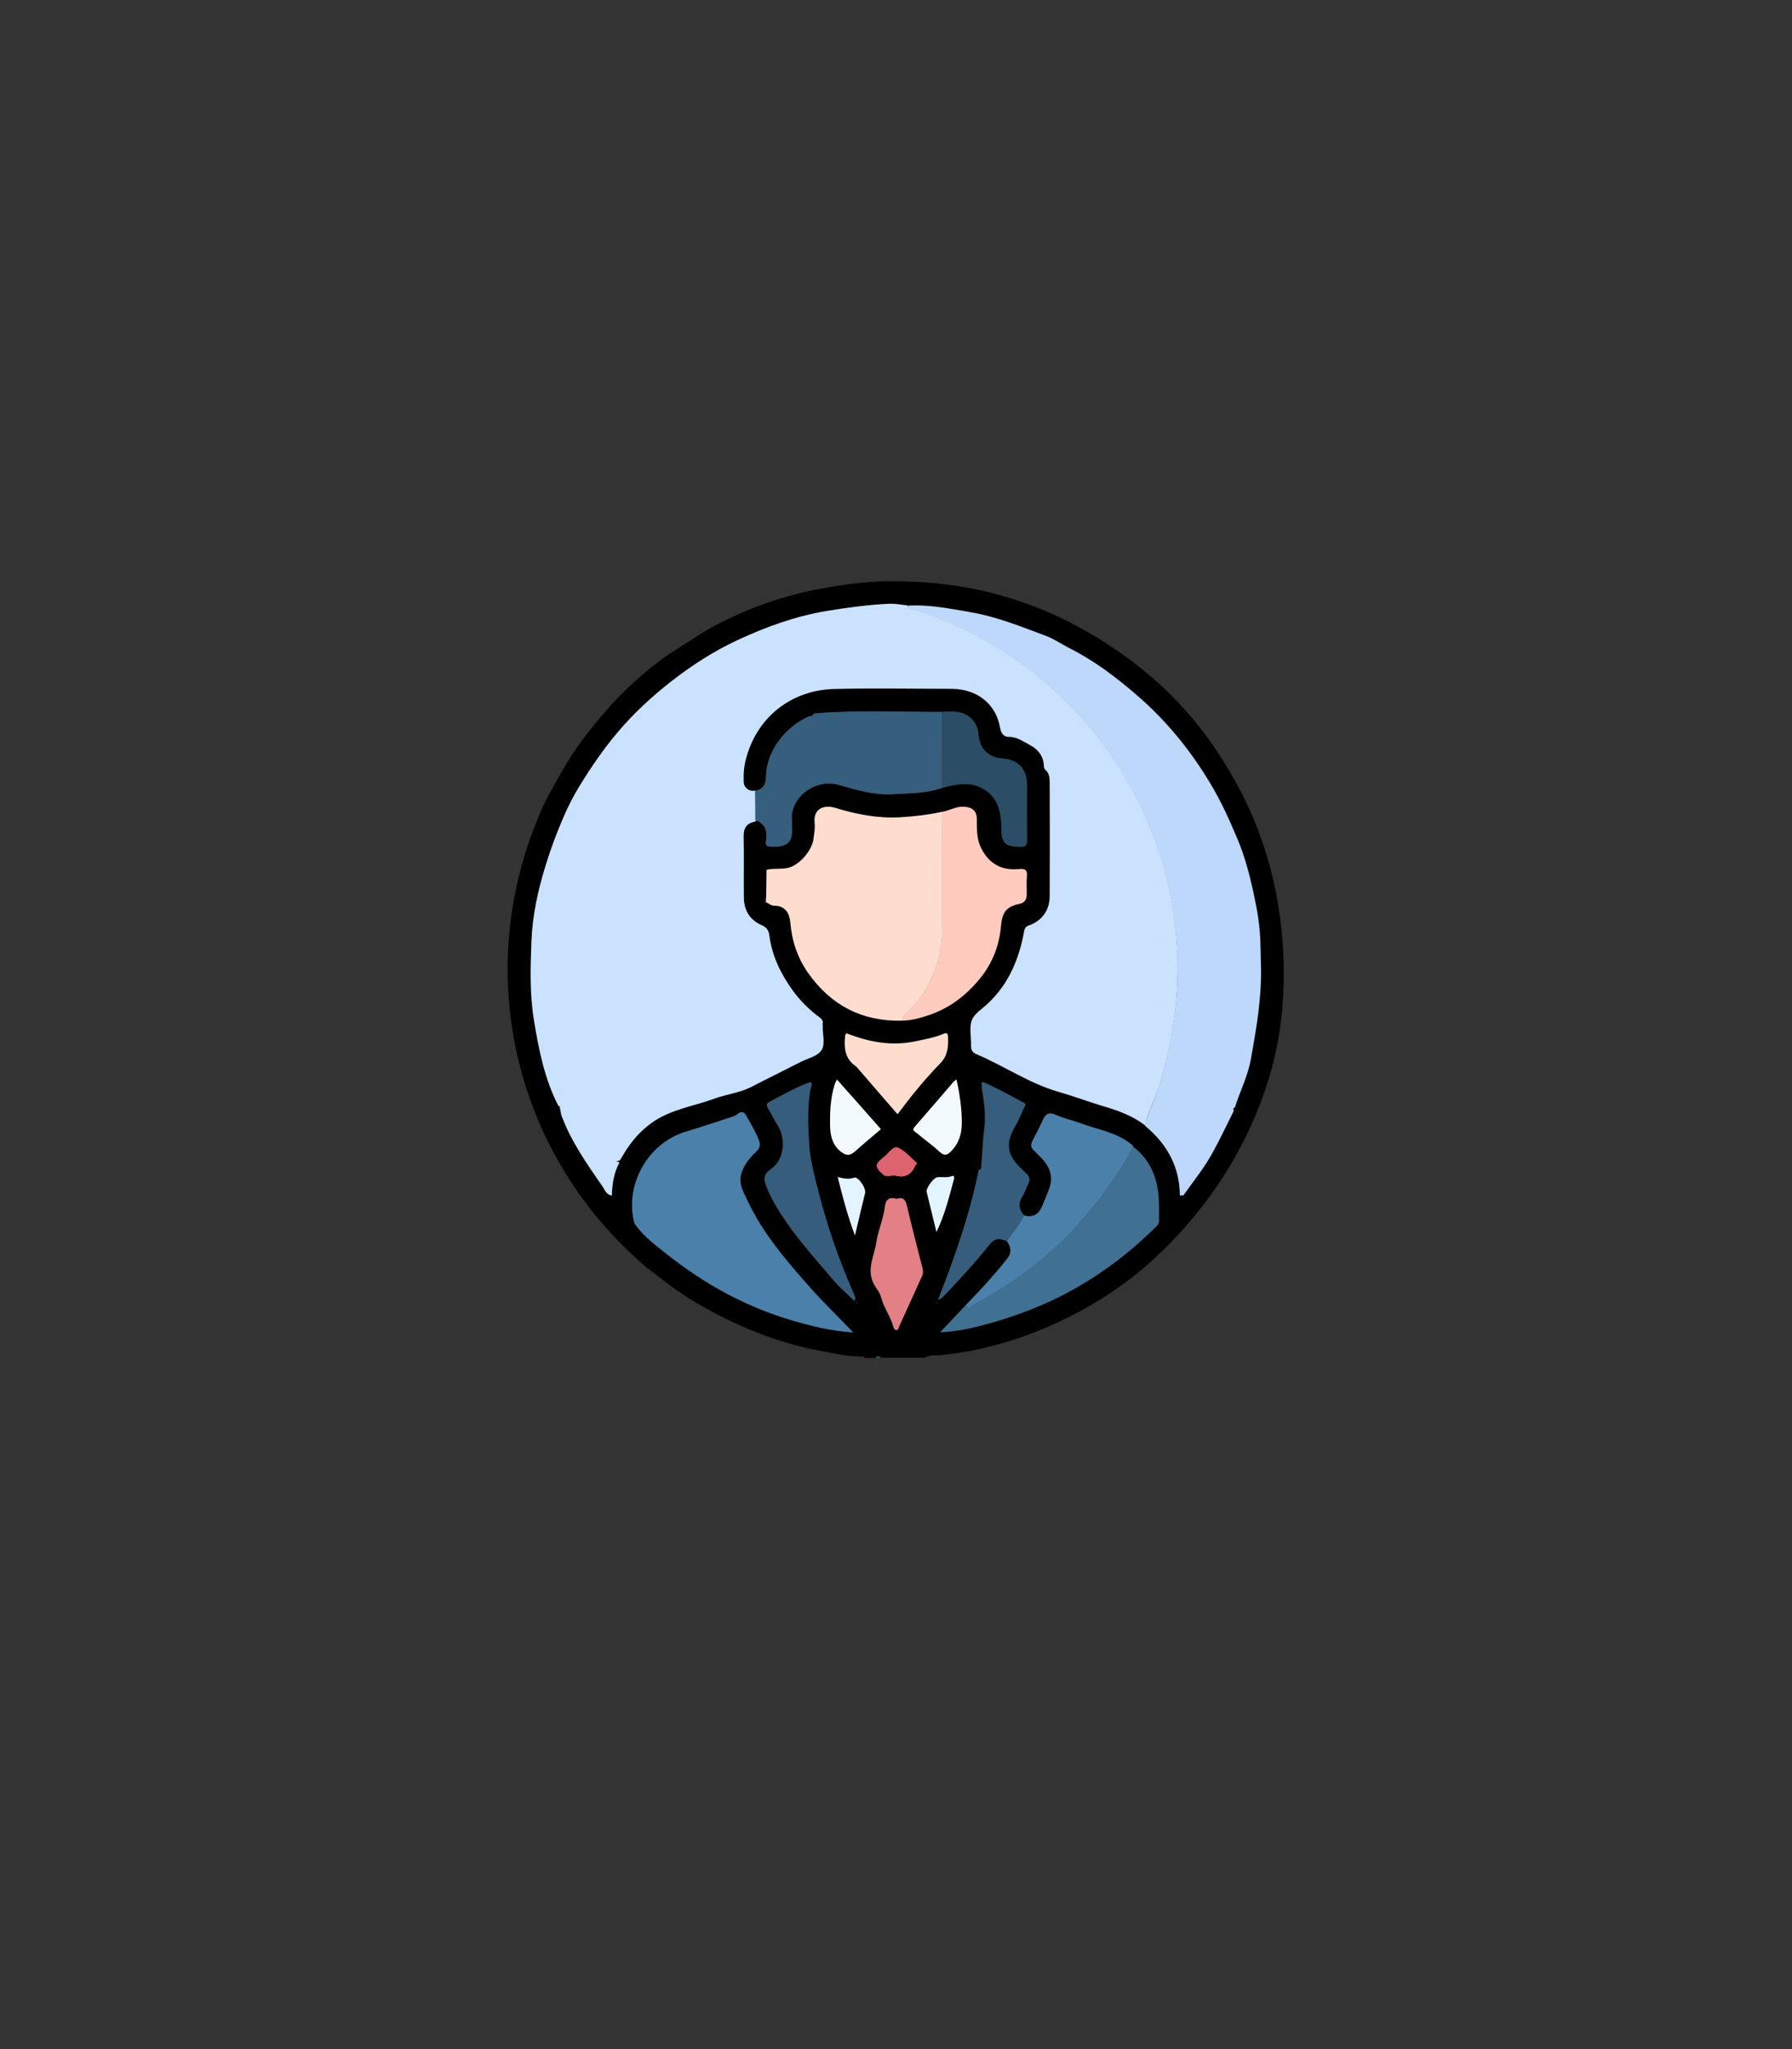 <?xml version="1.0" encoding="utf-8"?>
<!-- Generator: Adobe Illustrator 27.4.1, SVG Export Plug-In . SVG Version: 6.00 Build 0)  -->
<svg version="1.1" id="Capa_1" xmlns="http://www.w3.org/2000/svg" xmlns:xlink="http://www.w3.org/1999/xlink" x="0px" y="0px"
	 viewBox="0 0 884.1 1010.5" style="enable-background:new 0 0 884.1 1010.5;" xml:space="preserve">
<rect x="0" y="0" width="884.1" height="1010.5" fill="#333333" stroke="none"/>
<style type="text/css">
	.st0{fill:#2B4D65;}
	.st1{fill:#CBE2FF;}
	.st2{fill:#BED8FB;}
	.st3{fill:#FFDDCE;}
	.st4{fill:#4A80AA;}
	.st5{fill:#365E7D;}
	.st6{fill:#FFCBBE;}
	.st7{fill:#407092;}
	.st8{fill:#365D7C;}
	.st9{fill:#E28086;}
	.st10{fill:#F3FAFE;}
	.st11{fill:#E2F4FD;}
	.st12{fill:#DD636E;}
	.st13{fill:#020203;}
</style>
<g>
	<path d="M431.8,669.6c-1.7,0-3.5,0-5.2,0c-0.1-0.6-0.6-0.7-1.1-0.7c-7.4,0-14.5-1.6-21.7-3c-21.6-4.1-41.4-12.5-60.3-23.5
		c-8.5-5-16.3-11-24-17.1c-0.3-0.2-0.5-0.4-0.8-0.6c-64.6-55-85.5-143.5-53.4-221c0.2,0.1,0.2,0.8,0.6,0.2c-0.2-0.1-0.4-0.2-0.5-0.4
		c3.2-8.5,7.9-16.1,12.3-23.9c6-10.7,13.6-20.2,21.6-29.5c7.8-9,16.5-16.9,26-24.1c5.7-4.4,12-7.9,18-11.9
		c6.6-4.4,13.6-7.9,20.7-11.1c13.7-6.2,28.1-10.5,43.1-13.1c11.4-2,22.8-3.5,34.2-3.3c6.7,0.1,13.5,0.3,20.2,1
		c8.9,0.9,17.6,2.3,26.2,4.4c16.1,4,31.5,9.9,46,18c13.7,7.6,26.4,16.5,38,27c12.5,11.4,23.2,24.3,32.1,38.7
		c6.1,9.8,11.5,20,15.8,30.8c5.9,14.7,9.8,29.9,11.9,45.7c2.1,16.1,2.5,32.5,0.8,48.6c-1.9,17.7-6.3,33.5-13.2,49.9
		c-11.4,26.9-28.7,50.7-50.2,70.4c-11.1,10.2-23.3,18.6-36.5,25.7c-21.3,11.4-43.9,18.9-68,21.4c-2.6,0.3-5.6-0.4-8,1.3
		c-7.2,0-14.5,0-21.7,0C433.8,668.7,432.8,668.3,431.8,669.6z M461.7,642.8c0.1-0.2,0.8-0.1,0.3-0.6
		C461.8,642.4,461.7,642.5,461.7,642.8c-0.1,0-0.1,0.1-0.2,0.2C461.6,642.9,461.6,642.9,461.7,642.8z M422.9,642.7
		c0.1,0,0.2,0.1,0.3,0.1C423.1,642.8,423,642.8,422.9,642.7c-0.2-0.1,0-0.8-0.5-0.4C422.6,642.5,422.8,642.6,422.9,642.7z
		 M372.7,404.7L372.7,404.7l0.4,0l0.3-0.1c3.9,1.9,5.3,5,4.7,9.3c-0.2,1.3-1.1,3.4,1.8,3.6c6.8,0.5,11.6-0.8,10.9-9.4
		c-0.1-1.1,0.1-2.2,0-3.4c-1.2-11.3,11.4-20.9,23.1-17.6c8.8,2.5,17.3,5.1,26.6,4.6c8.3-0.5,16.5-0.3,24.5-3.2
		c1.6-0.4,3.1-0.8,4.7-1.1c4.4-0.8,8.9-1.3,13.2,0.5c9,3.8,11.3,11.5,11.2,20.4c0,7.6,1.9,9.3,9.5,9.3c2.8,0,3.3-1.1,3.2-3.5
		c-0.1-9.1,0-18.2-0.1-27.2c0-7.6-4.4-12.3-12-12.8c-6.9-0.5-11.4-4.9-11.9-11.9c-0.2-3-1.3-5.7-3.6-7.9c-4.2-4-9.3-3.4-14.4-3.2
		c-20.7,0.1-41.4-1-62.1,0.7c-1.1-0.2-1.7,0.5-2.2,1.4c-0.5,0.1-1,0-1.5,0.2c-10.5,4.6-20.6,15.9-21,29.2c-0.1,4.6-1.5,6.7-5.4,7.4
		c-3,0.7-5.7-1.3-5.8-4.3c-0.1-3.2,0-6.3,0.7-9.5c5.1-22.6,23.2-35.8,43.9-36.3c18.9-0.4,37.9-0.1,56.8-0.1c2.3,0,4.6,0.2,7,0.6
		c9.6,2,16.4,8.8,18.1,18.5c0.4,2.5,1.5,4.6,4.2,4.6c4,0,7.1,2.3,10.3,3.9c3.9,2,6.8,5.2,7.1,10c0.1,0.9,0,1.7,0.8,2.4
		c1.9,1.6,2,3.9,2.1,6.1c0,18.7,0.1,37.4,0,56.1c0,7.1-3.8,12.2-10.2,14.5c-1.5,0.5-2.1,1.2-2.4,2.9c-2.4,13.6-7.5,25.9-17.8,35.5
		c-2.8,2.7-6.7,5-8,8.3c-1.4,3.6-0.2,8.1-0.4,12.2c-0.1,2.2,0.5,3.6,2.7,4.6c13.8,5.9,26.3,14.6,41,18.7c7,2,13.8,4.6,20.8,6.7
		c7.7,2.3,15.1,4.8,21.5,9.8c10.8,8.9,17,20.1,17.3,34.3c0.1,0.6,0,1.3,0.9,1.2c0.3,0,0.4-0.7,0.6-1.1c5.2-7.3,10.9-14.3,15.1-22.2
		c3.4-6.5,6.6-13.1,9.9-19.6c1-0.2,1.6-0.6,0.5-1.5c2.6-8.1,6.5-15.7,8-24.2c2.3-12.4,4.4-24.7,4.9-37.4c0.3-6.4-0.2-12.8-0.2-19.1
		c-0.1-8.6-1.6-17.1-3.4-25.4c-1.9-9-4.3-18-7.9-26.5c-3.9-9.3-8-18.4-13.2-27.1c-9.9-16.6-22-31.3-36.6-44
		c-10.3-8.8-21-17-33.2-23.1c-3.8-1.9-7.3-4.4-11.2-5.9c-12.3-4.6-24.5-9.5-37.5-11.8c-10.4-1.8-20.7-3.9-31.3-3.2
		c-2.9-0.3-5.9-0.9-8.8-0.8c-10.5,0.4-20.9,1.8-31.2,3.6c-15.4,2.6-29.8,7.9-43.9,14.4c-11.8,5.4-22.6,12.4-32.8,20.5
		c-9.5,7.5-18.4,15.6-26.2,24.9c-7,8.3-13.1,17.3-18.8,26.5c-3,4.8-5.5,9.9-7.8,15.1c-3.4,7.8-6.3,15.8-8.9,24
		c-3.8,12.2-6.6,24.6-7,37.3c-0.5,12.9-0.9,26,1.2,38.9c2.4,14.7,5.3,29.1,12.1,42.4c-1.2,0.9-0.5,1.3,0.5,1.5
		c0.3,1,0.3,2.1,0.7,3.2c4.8,12.8,12.5,23.9,20.2,34.9c1.1,1.6,1.8,4.1,4.6,4.5c0.1-5.8,1.1-11.4,3.8-16.4c0-0.3,0-0.6,0-0.9
		c0.8-1.2,1.5-2.5,2.3-3.7c3.6-6,8.1-11.1,13.9-15.2c9.2-6.5,20.2-7.9,30.4-11.6c6-2.1,12.5-2.9,18.1-5.7
		c8.2-4.1,16.4-8.2,24.5-12.4c3.6-1.8,8.3-2.8,10.3-5.7c2.2-3.2,0.5-8.2,0.7-12.4c0-0.4,0-0.8,0-1.1c0.2-1.3-0.5-2.1-1.5-2.8
		c-5.2-3.9-9.8-8.4-13.5-13.6c-5.7-8-10-16.8-11.3-26.7c-0.3-2.3-1.1-4-3.8-5.2c-5.8-2.5-8.8-7.3-8.8-13.8c0-10,0.1-19.9-0.1-29.9
		c-0.1-4,1.4-6.4,5.2-7.3C372.5,405.4,372.6,405.1,372.7,404.7z M417.6,509.5c-0.3-0.4-0.6-0.8-1.1-0.4c-0.5,0.4-0.1,0.8,0.4,1.1
		c-0.6,6-0.4,11.7,5.3,15.5c0.2,0.1,0.3,0.4,0.5,0.5c6.6,7.6,13.2,15.2,20,23.1c0.6-0.7,1.1-1.3,1.5-1.9c6.1-8.2,12.7-16,19.7-23.3
		c3.7-3.9,3.9-8.1,3.7-12.9c-0.1-1.8-0.6-2.2-2.2-1.5c-4.5,1.9-9.2,2.7-13.9,3.7C439.8,516,428.6,513.8,417.6,509.5z M482.8,577
		c-4.4,22-11.9,43.1-20.1,64.1c1.2-0.5,2.1-1.1,2.8-1.9c7.6-8,15.1-16.1,22-24.7c3-3.8,4.7-4.2,9.3-2.4c2.2,2.9,2.5,5.7,0,8.7
		c-6.3,7.9-13.2,15.4-20.2,22.6c-4.1,4.4-8.2,8.7-12.8,13.6c7.5-0.3,14.2-1.7,20.6-3.4c16.1-4.2,31.7-10.1,46.3-18.4
		c14.5-8.3,27.6-18.4,39.5-30.2c0.8-0.8,1.5-1.6,1.5-2.8c0-6.7,0.3-13.4-1.5-19.9c-1.9-6.8-5.5-12.5-11.2-16.7
		c-0.2-0.4-0.4-0.9-0.7-1.2c-7.4-6.2-16.8-7.5-25.5-10.6c-3.9-1.4-8-2.3-11.7-4c-2.9-1.3-4.8-1.1-6.3,1.8c-1,2.1-1.9,4.3-3,6.3
		c-4.6,8.6-4.1,6.8,2.1,13.2c4.2,4.4,6,9.5,3.6,15.4c-1.2,3-2.4,6.1-3.7,9c-1.7,3.7-4.8,4.9-8.7,3.8c-2.7-3-2.9-6.1-0.8-9.5
		c1.1-1.9,1.9-4,2.8-6.1c1-2.1,0.8-3.3-1.3-5.2c-7.8-7-11.4-12.6-5.2-23.1c1.8-3,3-6.3,4.5-9.4c0.3-0.7,1.2-1.4-0.2-2.1
		c-6.8-3.5-13.4-7.3-20.6-10.4c-0.3,1.8-0.1,3.2,0.2,4.7c1,6.2,1.8,12.6,0.9,18.9c-0.8,6.1-0.8,12.2-1.5,18.2
		C483,575.4,482.7,576,482.8,577z M377.9,444.9c1.4,0.5,2.3,1.7,4,1.7c5.8,0,7.6,4,8,8.1c0.9,9.2,3.6,17.6,8.9,25.2
		c11.2,15.8,26.3,23.8,45.8,23.4c4.7-0.1,9.2-1.2,13.5-2.6c10.4-3.4,18.8-9.9,25.6-18.3c6-7.4,9.4-16.1,10.2-25.6
		c0.6-6.7,2.5-9.5,9-11c2.5-0.5,3.6-1.9,3.7-4.3c0.1-3.1-0.2-6.2,0.1-9.3c0.3-3-0.8-3.9-3.7-3.6c-8.5,0.9-14.8-2.4-18.7-10
		c-2.3-4.5-2.3-9.4-2.3-14.3c0-4.2-2.1-6.1-6.2-6.4c-4-0.3-7.3,1.9-11,2.5c-6.9,1.5-13.9,2.4-20.9,2.7c-10.9,0.6-21.6-1.5-32-4.7
		c-5.2-1.6-10.7,0.1-10,7.3c0.3,2.8-0.2,5.6-0.6,8.4c-0.8,5.3-6.9,12.8-12.8,14c-3.3,0.7-6.6,0.1-9.9,0.8c-0.5-0.2-0.6,0-0.5,0.5
		c-0.1,4.5-0.1,9.1-0.2,13.6c-0.2,0.1-0.4,0.2-0.6,0.3c0.2,0.1,0.4,0.2,0.6,0.3c0,0.3,0,0.6-0.1,0.9c-0.2,0.1-0.4,0.2-0.6,0.3
		C377.5,444.8,377.7,444.9,377.9,444.9z M420.9,657c-7.6-8-14.8-14.8-21.3-22.3c-11.7-13.3-23.2-26.6-30.8-42.8
		c-2-4.2-4.6-8.4-2.9-13.6c1.4-4.2,4.1-7.5,7.2-10.4c1.9-1.8,2.2-3.4,1.3-5.9c-1.6-4.2-4.1-7.9-6.1-11.8c-0.8-1.6-2.3-2.6-4.2-1
		c-0.7,0.5-1.4,1-2.2,1.3c-7.9,2.6-15.8,5.2-23.7,7.6c-18.4,5.6-29.9,26.1-25.2,44.8c0.2,0.7,0.7,1.3,1.2,1.8
		c4,5.4,9.5,9.4,14.6,13.5c18.8,15,39.6,26.4,62.8,33.1C400.8,654,410.2,656.3,420.9,657z M421.6,641.5c0.8-1.7-0.1-2.7-0.5-3.6
		c-7.6-17.1-13.6-34.8-18.1-53c-1.7-6.8-3.5-13.8-3.9-20.7c-0.5-9-1-18.1,0.7-27.2c0.2-1.1,1.1-2.2,0.1-3.4
		c-7.2,2.5-13.7,6.2-20.3,9.8c-1.4,0.8-1.7,1.4-0.9,2.8c1.7,3,3.2,6.1,5.1,9.1c4.1,6.6,2.8,16.7-3.1,20.9c-4.3,3.1-4.3,5.1-2.2,10.1
		c2.6,6.1,6.2,11.7,9.9,17.1c6.9,9.9,15.1,18.8,22.8,28C414.3,634.9,418,638,421.6,641.5z M442.3,591.2c-3.8-1.3-5.5,0.7-5.9,4.1
		c-0.7,6-3.3,11.5-4.2,17.4c-1.1,7.2-5.3,14.2-0.6,21.7c1,1.6,2.3,3.2,2.8,5c1.3,5.3,4.7,9.7,6.2,14.9c0.3,0.9,0.6,1.7,1.6,1.7
		c0.9,0,0.9-1.1,1.2-1.7c3.9-8.4,7.6-16.7,11.4-25.1c0.6-1.2,0.5-2.4,0.1-3.8c-2.6-10.1-5.2-20.3-7.6-30.4
		C446.8,591.9,445.8,590,442.3,591.2z M412.9,532.3c-0.5,1.1-0.9,1.7-1.1,2.4c-1.9,6-2.3,12.2-2.3,18.4c0,5.2,0.4,10.6,5.1,14.5
		c2.7,2.2,4.6,2.4,7.3,0c4.1-3.7,8.4-7.2,12.7-10.9C427.5,548.8,420.4,540.7,412.9,532.3z M471.9,532.3c-0.8,0.6-1.2,0.8-1.5,1.2
		c-6.3,7.3-12.6,14.7-19,22c-1.7,1.9,0.2,2.4,1,3.1c3.7,3.1,7.8,5.9,11.3,9.3c2.3,2.2,3.7,1.4,5.6-0.3c4-3.9,5.3-8.8,5.3-14.2
		C474.5,546.4,473.5,539.6,471.9,532.3z M462,607.5c4-8.4,6.2-17.1,8.5-25.8c0.3-0.9,0.2-2.2-0.9-1.7c-2.4,1-4.9,0.2-7.3,0.6
		c-1.8,0.2-5.6,5.4-5.2,7.2C458.8,594.3,460.4,600.9,462,607.5z M413.3,580.4c2.4,9.7,4.8,18.8,8.4,28.7c1.9-7.7,3.5-14.3,5-20.9
		c0.6-2.4-3.5-8.3-5.4-7.6C418.6,581.7,416.2,581.1,413.3,580.4z M441.6,579.7c5,1.4,8.2-0.6,10-5.1c0.2-0.5,1.3-0.8,0.6-1.4
		c-2.9-2.6-5.7-5.8-9.1-7.4c-2.3-1.1-4.3,2.2-6.2,3.9c-0.3,0.2-0.6,0.5-0.8,0.7c-4.6,3.5-4.8,4.9-0.4,8.7
		C437.4,580.7,439.7,579.4,441.6,579.7z"/>
	<path class="st0" d="M431.8,669.6c1-1.3,2-0.9,3,0C433.8,669.6,432.8,669.6,431.8,669.6z"/>
	<path class="st1" d="M275.5,545.3c-6.9-13.3-9.7-27.8-12.1-42.4c-2.1-13-1.7-26-1.2-38.9c0.5-12.6,3.2-25.1,7-37.3
		c2.5-8.2,5.5-16.2,8.9-24c2.2-5.1,4.8-10.2,7.8-15.1c5.7-9.3,11.8-18.2,18.8-26.5c7.8-9.2,16.6-17.4,26.2-24.9
		c10.2-8,21.1-15,32.8-20.5c14-6.5,28.5-11.8,43.9-14.4c10.4-1.7,20.8-3.1,31.2-3.6c2.9-0.1,5.8,0.5,8.8,0.8c0.3,1.8,2,1.7,3.2,2
		c9.5,2.9,18.8,6.6,27.6,11.1c12.7,6.5,24.6,14.3,35.7,23.5c12.5,10.3,23.1,22.1,32.5,35.1c10,13.9,17.7,29,23.6,45.1
		c5.9,16.2,9.3,32.9,10.4,50c0.7,9.7,0.5,19.6-0.4,29.4c-1.4,14.6-4.5,28.8-8.9,42.8c-1.9,5.9-5.3,11.3-6.2,17.5
		c-6.4-5-13.9-7.6-21.5-9.8c-7-2.1-13.8-4.7-20.8-6.7c-14.7-4.1-27.2-12.9-41-18.7c-2.2-0.9-2.8-2.4-2.7-4.6c0.1-4.1-1-8.6,0.4-12.2
		c1.3-3.3,5.2-5.6,8-8.3c10.3-9.7,15.3-22,17.8-35.5c0.3-1.7,0.9-2.4,2.4-2.9c6.4-2.3,10.2-7.5,10.2-14.5c0.1-18.7,0.1-37.4,0-56.1
		c0-2.2-0.2-4.5-2.1-6.1c-0.8-0.7-0.7-1.5-0.8-2.4c-0.3-4.8-3.2-8-7.1-10c-3.2-1.7-6.3-4-10.3-3.9c-2.7,0-3.8-2.2-4.2-4.6
		c-1.7-9.7-8.4-16.5-18.1-18.5c-2.3-0.5-4.6-0.6-7-0.6c-18.9,0-37.9-0.4-56.8,0.1c-20.7,0.5-38.8,13.7-43.9,36.3
		c-0.7,3.2-0.8,6.3-0.7,9.5c0.1,3,2.8,5,5.8,4.3c0,4.8,0,9.5,0.1,14.3c0,0.2,0,0.3,0,0.5c0,0,0,0,0,0c-0.2,0.2-0.5,0.4-0.7,0.6
		c-3.9,0.9-5.3,3.3-5.2,7.3c0.2,10,0,19.9,0.1,29.9c0,6.5,3,11.3,8.8,13.8c2.7,1.1,3.5,2.9,3.8,5.2c1.3,10,5.6,18.7,11.3,26.7
		c3.7,5.2,8.3,9.8,13.5,13.6c0.9,0.7,1.7,1.5,1.5,2.8c-0.1,0.4,0,0.7,0,1.1c-0.2,4.2,1.5,9.2-0.7,12.4c-2,2.9-6.8,3.9-10.3,5.7
		c-8.2,4.2-16.4,8.2-24.5,12.4c-5.6,2.8-12.2,3.5-18.1,5.7c-10.2,3.7-21.2,5.2-30.4,11.6c-5.8,4.1-10.3,9.2-13.9,15.2
		c-0.7,1.2-1.5,2.5-2.3,3.7c-0.4,0.1-0.9,0.3-1.3,0.4c0.4,0.1,0.9,0.3,1.3,0.4c-2.8,5.1-3.7,10.6-3.8,16.4c-2.8-0.4-3.5-2.9-4.6-4.5
		c-7.7-11.1-15.5-22.1-20.2-34.9c-0.4-1.1-0.4-2.2-0.7-3.2C276.2,546.2,276.4,545.6,275.5,545.3z"/>
	<path class="st2" d="M565,555.2c1-6.2,4.4-11.6,6.2-17.5c4.4-14,7.4-28.2,8.9-42.8c1-9.8,1.1-19.7,0.4-29.4
		c-1.1-17.1-4.5-33.8-10.4-50c-5.9-16.1-13.6-31.2-23.6-45.1c-9.4-13-20-24.9-32.5-35.1c-11.1-9.1-22.9-17-35.7-23.5
		c-8.8-4.5-18.1-8.2-27.6-11.1c-1.2-0.4-2.9-0.2-3.2-2c10.6-0.7,21,1.4,31.3,3.2c13,2.2,25.2,7.2,37.5,11.8c3.9,1.5,7.5,4,11.2,5.9
		c12.2,6.1,22.9,14.2,33.2,23.1c14.7,12.6,26.7,27.4,36.6,44c5.2,8.7,9.3,17.8,13.2,27.1c3.6,8.5,5.9,17.5,7.9,26.5
		c1.8,8.3,3.3,16.8,3.4,25.4c0.1,6.4,0.5,12.7,0.2,19.1c-0.5,12.7-2.7,25-4.9,37.4c-1.5,8.5-5.5,16.1-8,24.2
		c-0.9,0.3-0.6,0.9-0.5,1.5c-3.3,6.6-6.4,13.2-9.9,19.6c-4.2,7.9-9.9,14.9-15.1,22.2c-0.5,0-1,0-1.5-0.1
		C582,575.3,575.8,564.1,565,555.2z"/>
	<path class="st3" d="M378.6,428.8c3.2-0.7,6.5-0.1,9.9-0.8c5.9-1.2,12-8.6,12.8-14c0.4-2.8,0.9-5.6,0.6-8.4
		c-0.7-7.1,4.9-8.8,10-7.3c10.4,3.2,21,5.3,32,4.7c7-0.4,14-1.2,20.9-2.7c0,19.7,0.1,39.3,0,59c-0.1,12.5-4.1,23.7-11.6,33.9
		c-2.7,3.6-6.7,5.9-8.6,10.1c-19.4,0.3-34.6-7.6-45.8-23.4c-5.4-7.6-8.1-15.9-8.9-25.2c-0.4-4.1-2.2-8.1-8-8.1c-1.6,0-2.6-1.2-4-1.7
		c0.1-0.2,0.1-0.3,0-0.5c0-0.3,0-0.6,0.1-0.9c0.1-0.2,0.1-0.4,0-0.6c0.1-4.5,0.1-9.1,0.2-13.6C378.3,429.1,378.5,429,378.6,428.8z"
		/>
	<path class="st4" d="M420.9,657c-10.7-0.7-20.1-3-29.4-5.7c-23.2-6.7-44-18.1-62.8-33.1c-5.2-4.1-10.6-8.1-14.6-13.5
		c-0.4-0.6-1-1.2-1.2-1.8c-4.8-18.8,6.8-39.2,25.2-44.8c7.9-2.4,15.8-5,23.7-7.6c0.8-0.3,1.6-0.7,2.2-1.3c1.9-1.6,3.4-0.6,4.2,1
		c2.1,3.9,4.5,7.6,6.1,11.8c1,2.5,0.6,4.1-1.3,5.9c-3.1,3-5.8,6.2-7.2,10.4c-1.7,5.2,0.9,9.4,2.9,13.6c7.5,16.2,19.1,29.6,30.8,42.8
		C406.1,642.2,413.4,649.1,420.9,657z"/>
	<path class="st5" d="M372.6,404.2c0-4.8,0-9.5-0.1-14.3c3.9-0.7,5.3-2.8,5.4-7.4c0.4-13.2,10.5-24.6,21-29.2c0.4-0.2,1-0.2,1.5-0.2
		c1,0,2.1,0,2.2-1.4c20.7-1.7,41.4-0.6,62.1-0.7c0.1,12.5,0.1,25,0.2,37.4c-7.9,2.9-16.2,2.7-24.5,3.2c-9.3,0.5-17.9-2.1-26.6-4.6
		c-11.7-3.3-24.3,6.3-23.1,17.6c0.1,1.1-0.1,2.2,0,3.4c0.7,8.6-4.1,9.9-10.9,9.4c-2.8-0.2-1.9-2.3-1.8-3.6c0.6-4.3-0.8-7.4-4.7-9.3
		C373.1,404.4,372.9,404.3,372.6,404.2z"/>
	<path class="st6" d="M444.5,503.3c1.9-4.2,5.9-6.5,8.6-10.1c7.5-10.1,11.5-21.3,11.6-33.9c0.1-19.7,0-39.3,0-59
		c3.7-0.5,7-2.8,11-2.5c4.2,0.3,6.3,2.2,6.2,6.4c0,4.9-0.1,9.8,2.3,14.3c3.9,7.6,10.2,10.9,18.7,10c2.9-0.3,4,0.6,3.7,3.6
		c-0.3,3.1,0,6.2-0.1,9.3c-0.1,2.4-1.2,3.8-3.7,4.3c-6.5,1.4-8.4,4.3-9,11c-0.8,9.5-4.2,18.2-10.2,25.6
		c-6.8,8.4-15.2,14.9-25.6,18.3C453.7,502.1,449.2,503.3,444.5,503.3z"/>
	<path class="st7" d="M559.1,565.5c5.7,4.3,9.3,9.9,11.2,16.7c1.8,6.5,1.5,13.2,1.5,19.9c0,1.3-0.7,2-1.5,2.8
		c-11.8,11.8-24.9,21.9-39.5,30.2c-14.6,8.3-30.1,14.2-46.3,18.4c-6.5,1.7-13.1,3-20.6,3.4c4.6-4.9,8.7-9.2,12.8-13.6
		c1.1,3,2.7,0.5,3.7,0c19.8-10.7,37.7-23.8,52.7-40.8C543.1,591.1,552,578.9,559.1,565.5z"/>
	<path class="st4" d="M559.1,565.5c-7.1,13.4-16,25.6-26.1,37.1c-15,17-32.9,30.1-52.7,40.8c-0.9,0.5-2.5,3-3.7,0
		c7.1-7.2,13.9-14.7,20.2-22.6c2.4-3,2.1-5.8,0-8.7c2.5-4.4,6.4-8,8.3-12.8c3.9,1.2,7-0.1,8.7-3.8c1.4-2.9,2.5-6,3.7-9
		c2.4-6,0.6-11-3.6-15.4c-6.2-6.5-6.7-4.6-2.1-13.2c1.1-2.1,2-4.2,3-6.3c1.5-2.9,3.4-3.1,6.3-1.8c3.7,1.7,7.8,2.5,11.7,4
		c8.6,3.2,18.1,4.5,25.5,10.6C558.7,564.5,558.9,565,559.1,565.5z"/>
	<path class="st8" d="M505.2,599.2c-1.9,4.8-5.8,8.4-8.3,12.8c-4.6-1.8-6.3-1.4-9.3,2.4c-6.9,8.6-14.4,16.7-22,24.7
		c-0.7,0.8-1.6,1.4-2.8,1.9c8.2-20.9,15.6-42,20.1-64.1c0.8-0.3,1.5-0.7,1.3-1.7c0.6-6.1,0.7-12.2,1.5-18.2
		c0.8-6.3,0.1-12.6-0.9-18.9c-0.2-1.5-0.4-2.9-0.2-4.7c7.2,3,13.8,6.8,20.6,10.4c1.3,0.7,0.5,1.4,0.2,2.1c-1.5,3.1-2.7,6.4-4.5,9.4
		c-6.2,10.5-2.6,16,5.2,23.1c2.1,1.9,2.2,3.1,1.3,5.2c-1,2-1.7,4.2-2.8,6.1C502.3,593.1,502.5,596.2,505.2,599.2z"/>
	<path class="st8" d="M421.6,641.5c-3.6-3.5-7.3-6.5-10.3-10.2c-7.8-9.2-15.9-18.1-22.8-28c-3.8-5.4-7.3-11-9.9-17.1
		c-2.1-5-2.1-7,2.2-10.1c5.9-4.2,7.2-14.2,3.1-20.9c-1.8-2.9-3.3-6.1-5.1-9.1c-0.8-1.4-0.5-2.1,0.9-2.8c6.6-3.5,13.1-7.3,20.3-9.8
		c1,1.2,0.1,2.3-0.1,3.4c-1.7,9-1.2,18.1-0.7,27.2c0.4,7,2.2,13.9,3.9,20.7c4.5,18.2,10.5,35.8,18.1,53
		C421.5,638.8,422.4,639.8,421.6,641.5z"/>
	<path class="st0" d="M464.9,388.4c-0.1-12.5-0.1-25-0.2-37.4c5.1-0.2,10.1-0.8,14.4,3.2c2.3,2.2,3.4,4.8,3.6,7.9
		c0.5,7,4.9,11.5,11.9,11.9c7.6,0.5,12,5.1,12,12.8c0,9.1-0.1,18.2,0.1,27.2c0,2.4-0.4,3.5-3.2,3.5c-7.6,0-9.5-1.8-9.5-9.3
		c0-8.9-2.2-16.5-11.2-20.4c-4.3-1.8-8.7-1.3-13.2-0.5C468,387.6,466.4,388.1,464.9,388.4z"/>
	<path class="st3" d="M417.6,509.5c11,4.3,22.1,6.5,34,4c4.7-1,9.4-1.8,13.9-3.7c1.6-0.7,2.2-0.3,2.2,1.5c0.2,4.7,0,9-3.7,12.9
		c-7.1,7.3-13.6,15.1-19.7,23.3c-0.4,0.6-1,1.2-1.5,1.9c-6.8-7.8-13.4-15.5-20-23.1c-0.2-0.2-0.3-0.4-0.5-0.5
		c-5.7-3.8-5.9-9.5-5.3-15.5C417.2,510,417.4,509.8,417.6,509.5z"/>
	<path class="st9" d="M442.3,591.2c3.5-1.3,4.5,0.7,5.2,3.6c2.4,10.2,5,20.3,7.6,30.4c0.4,1.4,0.4,2.6-0.1,3.8
		c-3.8,8.4-7.6,16.8-11.4,25.1c-0.3,0.6-0.3,1.6-1.2,1.7c-1,0-1.4-0.8-1.6-1.7c-1.5-5.2-4.9-9.6-6.2-14.9c-0.5-1.8-1.8-3.4-2.8-5
		c-4.8-7.5-0.5-14.5,0.6-21.7c0.9-5.9,3.4-11.4,4.2-17.4C436.8,591.9,438.5,589.9,442.3,591.2z"/>
	<path class="st10" d="M412.9,532.3c7.5,8.4,14.7,16.5,21.7,24.5c-4.3,3.7-8.6,7.2-12.7,10.9c-2.7,2.4-4.6,2.2-7.3,0
		c-4.7-3.9-5.1-9.3-5.1-14.5c0-6.2,0.4-12.4,2.3-18.4C412,534,412.4,533.4,412.9,532.3z"/>
	<path class="st10" d="M471.9,532.3c1.6,7.3,2.6,14.2,2.6,21.2c0,5.4-1.3,10.2-5.3,14.2c-1.8,1.8-3.2,2.5-5.6,0.3
		c-3.5-3.3-7.6-6.1-11.3-9.3c-0.8-0.7-2.7-1.2-1-3.1c6.4-7.3,12.7-14.7,19-22C470.6,533.1,471.1,532.9,471.9,532.3z"/>
	<path class="st11" d="M462,607.5c-1.6-6.6-3.2-13.2-4.8-19.8c-0.4-1.8,3.4-7,5.2-7.2c2.4-0.3,4.8,0.4,7.3-0.6
		c1.1-0.4,1.2,0.8,0.9,1.7C468.2,590.4,466.1,599.1,462,607.5z"/>
	<path class="st11" d="M413.3,580.4c2.9,0.7,5.3,1.3,8.1,0.3c1.9-0.7,6,5.1,5.4,7.6c-1.6,6.6-3.2,13.1-5,20.9
		C418.1,599.2,415.7,590.1,413.3,580.4z"/>
	<path class="st12" d="M441.6,579.7c-1.9-0.3-4.2,1-5.9-0.5c-4.3-3.8-4.2-5.2,0.4-8.7c0.3-0.2,0.6-0.5,0.8-0.7
		c1.9-1.7,3.9-4.9,6.2-3.9c3.4,1.6,6.2,4.8,9.1,7.4c0.7,0.6-0.4,0.9-0.6,1.4C449.8,579.1,446.6,581,441.6,579.7z"/>
	<path class="st8" d="M402.6,351.7c-0.1,1.4-1.2,1.4-2.2,1.4C401,352.3,401.5,351.5,402.6,351.7z"/>
	<path class="st13" d="M608.7,547.6c-0.2-0.6-0.4-1.2,0.5-1.5C610.3,547,609.7,547.4,608.7,547.6z"/>
	<path class="st13" d="M275.5,545.3c0.9,0.3,0.7,0.9,0.5,1.5C275,546.6,274.3,546.3,275.5,545.3z"/>
	<path class="st13" d="M484.1,575.3c0.2,1-0.5,1.4-1.3,1.7C482.7,576,483,575.4,484.1,575.3z"/>
	<path class="st13" d="M582.3,589.4c0.5,0,1,0,1.5,0.1c-0.2,0.4-0.3,1.1-0.6,1.1C582.3,590.8,582.3,590,582.3,589.4z"/>
	<path class="st13" d="M417.6,509.5c-0.2,0.2-0.5,0.5-0.7,0.7c-0.4-0.3-0.8-0.7-0.4-1.1C417,508.7,417.4,509.1,417.6,509.5z"/>
	<path class="st13" d="M305.4,573.1c-0.4-0.1-0.9-0.3-1.3-0.4c0.4-0.1,0.9-0.3,1.3-0.4C305.4,572.5,305.4,572.8,305.4,573.1z"/>
	<path class="st2" d="M372.6,404.2c0.2,0.1,0.5,0.3,0.7,0.4c0,0-0.3,0.1-0.3,0.1l-0.3,0C372.7,404.5,372.7,404.3,372.6,404.2z"/>
	<path class="st13" d="M265.4,403.6c0.2,0.1,0.4,0.2,0.5,0.4c-0.4,0.5-0.4-0.2-0.6-0.2C265.3,403.7,265.4,403.6,265.4,403.6z"/>
	<path class="st2" d="M372,405.3c0.2-0.2,0.5-0.4,0.7-0.6C372.6,405.1,372.5,405.4,372,405.3z"/>
	<path class="st9" d="M378.6,428.8c-0.2,0.2-0.3,0.3-0.5,0.5C378,428.8,378.1,428.6,378.6,428.8z"/>
	<path class="st9" d="M377.9,442.9c0.1,0.2,0.1,0.4,0,0.6c-0.2-0.1-0.4-0.2-0.6-0.3C377.5,443.1,377.7,443,377.9,442.9z"/>
	<path class="st13" d="M319.6,625.3c-0.5,0.2-0.7-0.2-0.8-0.6C319,624.9,319.3,625.1,319.6,625.3z"/>
	<path class="st8" d="M422.9,642.7c-0.2-0.1-0.3-0.3-0.5-0.4C423,641.9,422.8,642.6,422.9,642.7C423,642.7,422.9,642.7,422.9,642.7z
		"/>
	<path class="st8" d="M461.6,642.7c0.1-0.2,0.2-0.4,0.3-0.6C462.5,642.6,461.7,642.6,461.6,642.7L461.6,642.7z"/>
	<path class="st13" d="M423,642.7c0.1,0.1,0.2,0.1,0.3,0.2C423.1,642.8,423,642.8,423,642.7C422.9,642.7,423,642.7,423,642.7z"/>
	<path class="st13" d="M461.7,642.8c-0.1,0.1-0.1,0.2-0.2,0.2C461.5,642.9,461.6,642.8,461.7,642.8
		C461.6,642.7,461.7,642.8,461.7,642.8z"/>
	<path class="st9" d="M377.9,444.4c0.2,0.2,0.2,0.3,0,0.5c-0.2-0.1-0.4-0.1-0.6-0.2C377.5,444.6,377.7,444.5,377.9,444.4z"/>
</g>
</svg>
